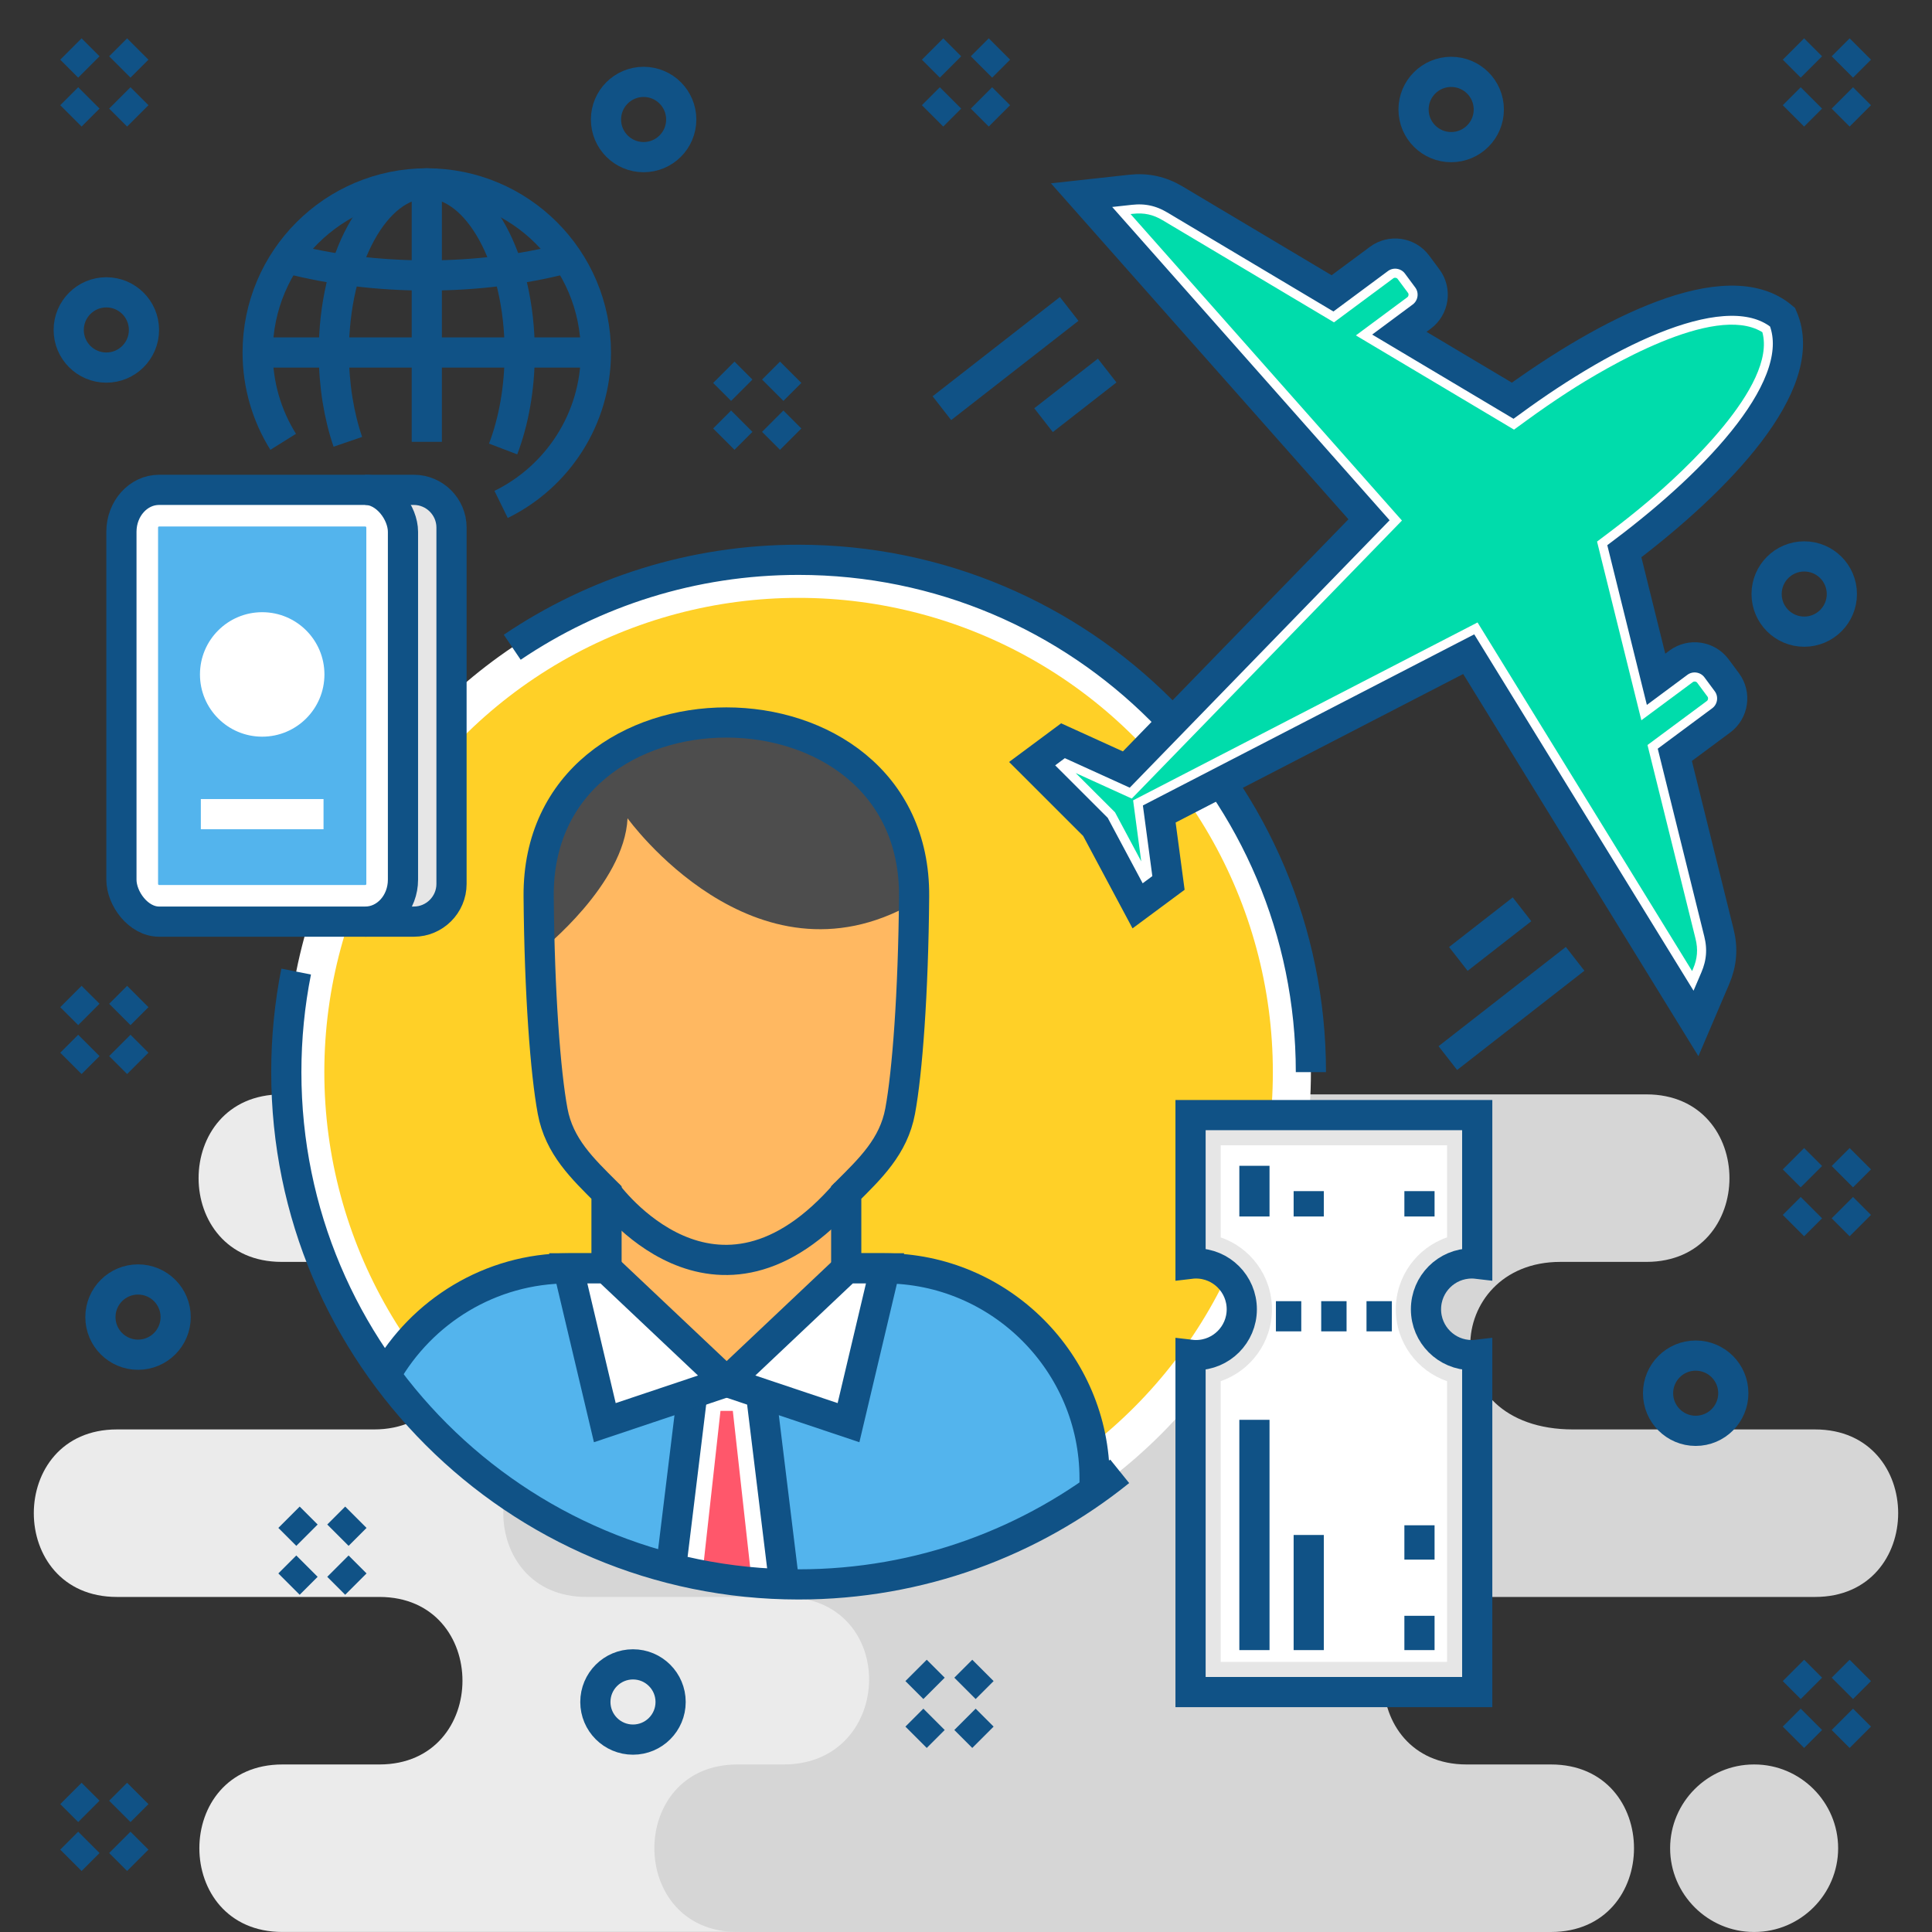 <svg clip-rule="evenodd" fill-rule="evenodd" height="256" image-rendering="optimizeQuality" shape-rendering="geometricPrecision" text-rendering="geometricPrecision" viewBox="0 0 72764 72764" width="256" xmlns="http://www.w3.org/2000/svg"><rect x="0" y="0" width="72764" height="72764" fill="#333333" stroke="none"/><g id="Layer_x0020_1"><path d="m10639 66454h3649c4173 0 4173-6309 0-6309h-9885c-4173 0-4173-6309 0-6309h9684c4173 0 4173-6310 0-6310h-3478c-4173 0-4173-6309 0-6309h17323 6162 9393c4173 0 4173 6309 0 6309h-1739c-4173 0-4173 6310 0 6310h4741c4174 0 4174 6309 0 6309h-4942c-4173 0-4173 6309 0 6309h1519c4174 0 4174 6309 0 6309h-8972-6162-17293c-4174 0-4174-6309 0-6309z" fill="#ebebeb"/><path d="m29516 41217h32490c4173 0 4173 6309 0 6309h-3240c-4409 0-4799 6310 483 6310h9111c4174 0 4173 6309 0 6309h-13125c-4173 0-4173 6309 0 6309h3176c4173 0 4173 6310 0 6310h-28895l-1740-1c-4174 0-4174-6309 0-6309h1740c4201 0 4376-6309 0-6309h-7430c-4173 0-4174-6309 0-6309h5385c4621 142 5168-6310 0-6310h-3290c-4174 0-4174-6309 0-6309zm36558 25237h-18c-1735 0-3155 1420-3155 3155 0 1735 1420 3154 3155 3154h18c1736 0 3155-1419 3155-3154 0-1735-1419-3155-3155-3155z" fill="#d6d6d6"/><g id="_362885136" fill="none" stroke="#105286" stroke-width="1136.92"><path d="m10665 16640c-609-976-961-2129-961-3364 0-3518 2852-6370 6370-6370 3517 0 6369 2852 6369 6370 0 2513-1456 4686-3570 5722"/><path d="m13101 16640c-334-976-528-2129-528-3364 0-3518 1568-6370 3501-6370s3500 2852 3500 6370c0 1350-231 2603-625 3634"/><path d="m16074 6906v9734"/><path d="m22443 13276h-12738"/></g><path d="m2671 67546 676 675m1842-675-676 676m-1166 1166-676 676m1842-676 676 676" fill="none" stroke="#105286" stroke-width="1136.92"/><circle cx="30077" cy="40379" fill="#fff" r="19295"/><circle cx="30077" cy="40379" fill="#ffd027" r="17862"/><path d="m21402 47769h1441v-2855c-903-901-1783-1732-2030-3066-270-1449-496-4437-526-8083-72-8740 14212-8740 14140 0-30 3646-256 6634-525 8083-248 1334-1129 2165-2031 3066v2855h1441c4352 0 7913 3560 7913 7913v447c-3148 2232-6995 3544-11148 3544-6386 0-12046-3103-15558-7882 1364-2397 3943-4022 6883-4022z" fill="#ffb861"/><path d="m21402 47769c4027 5610 7867 5787 11910 0 4352 0 7913 3560 7913 7913v447c-3148 2232-6995 3544-11148 3544-6386 0-12046-3103-15558-7882 1364-2397 3943-4022 6883-4022z" fill="#53b4ed"/><path d="m20322 35685 76 97s3120-2470 3237-4964c0 0 4754 6611 10752 3203 13-7 25-15 38-22l2-234c72-8740-14212-8740-14140 0 6 663 18 1305 35 1920z" fill="#4d4d4d"/><path d="m14519 51791c1364-2397 3943-4022 6883-4022h1441v-2855c-903-901-1783-1732-2030-3066-270-1449-496-4437-526-8083-72-8740 14212-8740 14140 0-30 3646-256 6634-525 8083-248 1334-1129 2165-2031 3066v2855h1441c4352 0 7913 3560 7913 7913v447" fill="none" stroke="#105286" stroke-width="1136.92"/><path d="m22843 44914s4092 5711 9028 0" fill="none" stroke="#105286" stroke-width="1136.92"/><path d="m25271 59070 868-7112h2457l942 7707c-1469-40-2898-244-4267-595z" fill="#fff"/><path d="m28316 59592-716-6454h-465l-686 6193c612 117 1235 204 1867 261z" fill="#ff576b"/><path d="m28596 51958 942 7707m-4267-595 868-7112" fill="none" stroke="#105286" stroke-width="1136.92"/><path d="m22843 47769 4525 4274-4589 1538-1377-5812z" fill="#fff"/><path d="m22843 47769 4525 4274-4589 1538-1377-5812z" fill="none" stroke="#105286" stroke-width="1136.92"/><path d="m31892 47769-4524 4274 4589 1538 1376-5812z" fill="#fff"/><path d="m31892 47769-4524 4274 4589 1538 1376-5812z" fill="none" stroke="#105286" stroke-width="1136.92"/><path d="m42171 55414c-3308 2664-7515 4259-12094 4259-10656 0-19294-8638-19294-19294 0-1297 128-2563 371-3787m8138-12215c3079-2079 6790-3293 10785-3293 10657 0 19295 8638 19295 19295" fill="none" stroke="#105286" stroke-width="1136.92"/><path d="m13757 18449h1829c780 0 1419 639 1419 1419v13424c0 781-639 1419-1419 1419h-1829c781 0 1420-638 1420-1419v-13424c0-780-639-1419-1420-1419z" fill="#e6e6e6"/><path d="m53370 9964 389 525c336 453 240 1099-213 1435l-842 625 4268 2543c3535-2577 8081-4921 10165-3146 1094 2509-2468 6180-5960 8815l1195 4823 843-626c453-336 1099-240 1435 213l389 525c336 453 241 1099-213 1435l-1748 1297 1663 6708c147 592 102 1144-138 1705l-728 1705-8559-13908-11655 6019 347 2597-1163 862-1588-2973-2384-2382 1162-863 2385 1085 9141-9407-10826-12226 1842-202c607-67 1147 50 1672 363l5937 3538 1749-1297c453-337 1099-241 1435 212z" fill="#fff"/><path d="m42580 8062 10221 11543-10175 10471-2112-961 1481 1480 987 1847-306-2299 12972-6700 8081 13130 38-89c162-379 190-729 91-1129l-1809-7296 2236-1658c50-38 61-113 24-164l-389-524c-37-50-113-61-163-24l-1939 1438-1669-6730 480-362c495-374 981-760 1454-1161 1258-1063 4847-4335 4292-6362-13-9-26-17-40-24-1793-1045-5816 1326-7295 2284-520 337-1031 690-1532 1055l-486 354-5956-3549 1938-1438c50-38 62-113 25-163l-390-525c-37-50-113-61-163-24l-2235 1658-6458-3848c-354-211-697-286-1107-240z" fill="#00dcab"/><path d="m41257 31143-2384-2382 1162-863 2385 1085 9141-9407-10826-12226 1842-202c607-67 1147 50 1672 363l5937 3538 1749-1297c453-337 1099-241 1435 212l389 525c336 453 240 1099-213 1435l-842 625 4268 2543c3535-2577 8081-4921 10165-3146 1094 2509-2468 6180-5960 8815l1195 4823 843-626c453-336 1099-240 1435 213l389 525c336 453 241 1099-213 1435l-1748 1297 1663 6708c147 592 102 1144-138 1705l-728 1705-8559-13908-11655 6019 347 2597-1163 862z" fill="none" stroke="#105286" stroke-width="1136.92"/><path d="m44839 41998h10797v5598c-67-8-135-12-204-12-953 0-1726 773-1726 1727 0 953 773 1726 1726 1726 69 0 137-4 204-12v12702h-10797v-12702c67 8 135 12 204 12 953 0 1726-773 1726-1726 0-954-773-1727-1726-1727-69 0-137 4-204 12z" fill="#e6e6e6"/><path d="m44839 41998h10797v5598c-67-8-135-12-204-12-953 0-1726 773-1726 1727 0 953 773 1726 1726 1726 69 0 137-4 204-12v12702h-10797v-12702c67 8 135 12 204 12 953 0 1726-773 1726-1726 0-954-773-1727-1726-1727-69 0-137 4-204 12z" fill="none" stroke="#105286" stroke-width="1136.92"/><path d="m45975 43134v3469c1123 387 1930 1453 1930 2708 0 1254-807 2320-1930 2707v10573h8525v-10573c-1123-387-1930-1453-1930-2707 0-1255 807-2321 1930-2708v-3469z" fill="#fff"/><rect fill="#fff" height="16262" rx="1419" ry="1580" width="10604" x="4573" y="18449"/><rect fill="none" height="16262" rx="1419" ry="1580" stroke="#105286" stroke-width="1136.92" width="10604" x="4573" y="18449"/><rect fill="#53b4ed" height="13502" rx="38" width="7844" x="5953" y="19829"/><path d="m47245 43907v1909" fill="none" stroke="#105286" stroke-width="1136.92"/><path d="m49290 44861v955" fill="none" stroke="#105286" stroke-width="1136.92"/><path d="m53461 44861v955" fill="none" stroke="#105286" stroke-width="1136.92"/><path d="m47245 53474v8673" fill="none" stroke="#105286" stroke-width="1136.92"/><path d="m49290 57811v4336" fill="none" stroke="#105286" stroke-width="1136.92"/><path d="m53461 60855v1292" fill="none" stroke="#105286" stroke-width="1136.92"/><path d="m53461 57446v1293" fill="none" stroke="#105286" stroke-width="1136.92"/><path d="m49009 49574h-955m4367 0h-955m-751 0h-955" fill="none" stroke="#105286" stroke-width="1136.92"/><path d="m12185 30663h-4621" fill="none" stroke="#fff" stroke-width="1136.92"/><circle cx="9875" cy="25401" fill="#fff" r="2344"/><g stroke="#105286"><path d="m13757 18449h1829c780 0 1419 639 1419 1419v13424c0 781-639 1419-1419 1419h-1829" fill="none" stroke-width="1136.92"/><path d="m40268 11635-4794 3738" fill="none" stroke-width="1136.92"/><path d="m41699 13956-2397 1869" fill="none" stroke-width="1136.92"/><path d="m59323 36112-4794 3738" fill="none" stroke-width="1136.92"/><path d="m57323 34247-2398 1869" fill="none" stroke-width="1136.92"/><path d="m67546 1846 676 676m1842-676-676 676m-1166 1166-676 676m1842-676 676 676" fill="none" stroke-width="1136.92"/><path d="m67546 62912 676 676m1842-676-676 676m-1166 1166-676 676m1842-676 676 676" fill="none" stroke-width="1136.92"/><path d="m67546 43641 676 676m1842-676-676 676m-1166 1166-676 676m1842-676 676 676" fill="none" stroke-width="1136.92"/><circle cx="63864" cy="52472" fill="none" r="1417" stroke-width="1136.92"/><circle cx="54655" cy="4124" fill="none" r="1417" stroke-width="1136.92"/><path d="m35123 1846 676 676m1842-676-676 676m-1166 1166-676 676m1842-676 676 676" fill="none" stroke-width="1136.92"/><path d="m2671 1846 676 676m1842-676-676 676m-1166 1166-676 676m1842-676 676 676" fill="none" stroke-width="1136.92"/><path d="m2671 37531 676 675m1842-675-676 676m-1166 1166-676 676m1842-676 676 676" fill="none" stroke-width="1136.92"/><circle cx="4005" cy="12427" fill="none" r="1417" stroke-width="1136.92"/><circle cx="5199" cy="49605" fill="none" r="1417" stroke-width="1136.92"/><path d="m10885 57143 676 676m1842-676-676 676m-1166 1166-676 676m1842-676 676 676" fill="none" stroke-width="1136.92"/><circle cx="23840" cy="64101" fill="none" r="1417" stroke-width="1136.92"/><path d="m34502 62912 676 676m1842-676-676 676m-1166 1166-676 676m1842-676 676 676" fill="none" stroke-width="1136.92"/><circle cx="24240" cy="4501" fill="none" r="1417" stroke-width="1136.92"/><path d="m27261 14021 676 676m1842-676-676 676m-1166 1166-676 676m1842-676 676 676" fill="none" stroke-width="1136.92"/><circle cx="67952" cy="22373" fill="none" r="1417" stroke-width="1136.92"/><path d="m21272 9742c-1581 406-3342 633-5198 633s-3617-227-5199-633" fill="none" stroke-width="1136.92"/></g></g><g id="Layer_x0020_2" fill="none"><path d="m0 0h72764v72764h-72764z"/><path d="m0 0h72764v72764h-72764z"/></g></svg>